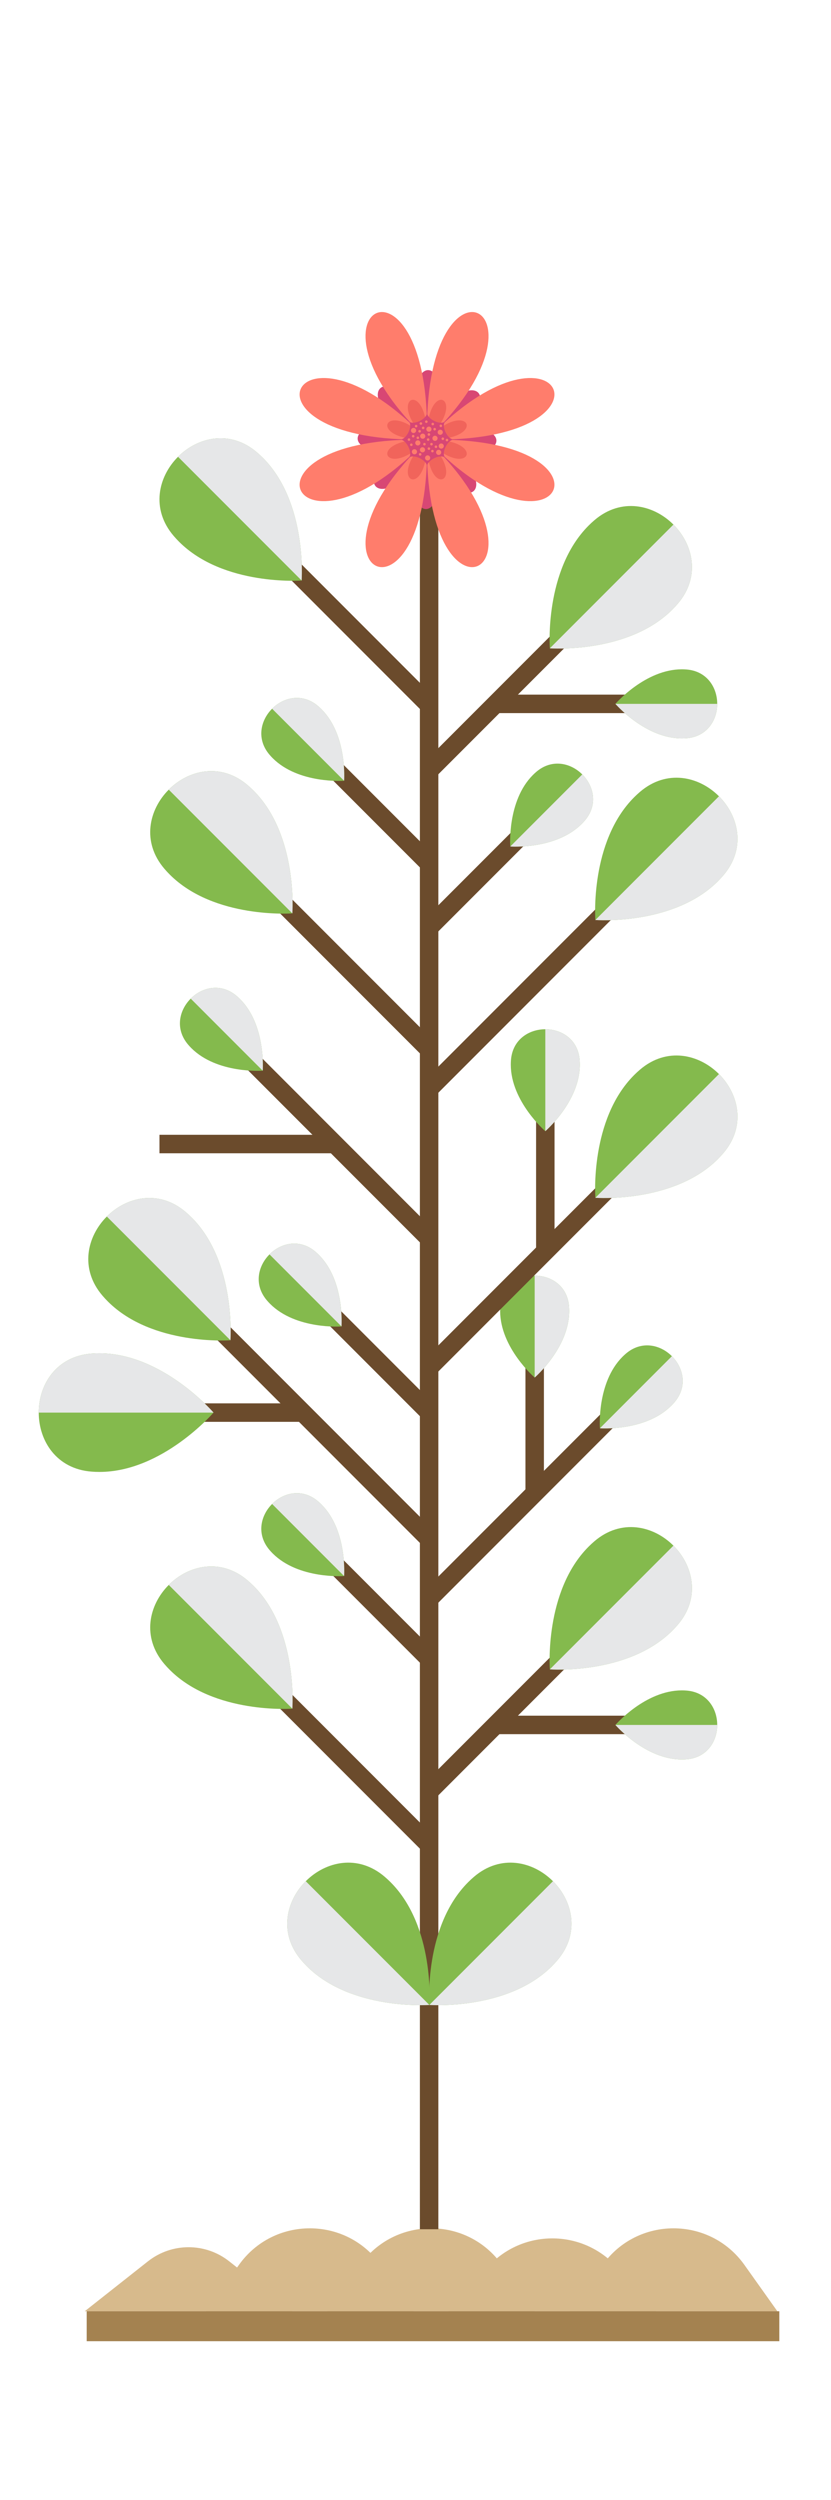 <?xml version="1.0" encoding="UTF-8"?><svg xmlns="http://www.w3.org/2000/svg" viewBox="0 0 90 270.462"><g style="isolation:isolate;"><g id="a"><g><g><path d="M16.024,244.646l-6.847,5.402H31.672l-6.847-5.402c-2.58-2.036-6.22-2.036-8.8,0Z" style="fill:#d7ba8c;"/><path d="M25.874,245.036l-3.567,5.013h22.495l-3.567-5.013c-3.758-5.281-11.602-5.281-15.36,0Z" style="fill:#d7ba8c;"/><path d="M39.004,245.036l-3.567,5.013h22.495l-3.567-5.013c-3.758-5.281-11.602-5.281-15.36,0Z" style="fill:#d7ba8c;"/><path d="M52.774,245.323l-4.207,4.726h22.495l-4.207-4.726c-3.749-4.211-10.332-4.211-14.081,0Z" style="fill:#d7ba8c;"/><path d="M65.264,245.036l-3.567,5.013h22.495l-3.567-5.013c-3.758-5.281-11.602-5.281-15.36,0Z" style="fill:#d7ba8c;"/></g><rect x="9.389" y="250.049" width="75.014" height="3.24" style="fill:#a48250;"/><rect x="45.475" y="47.773" width="2" height="193.402" style="fill:#6b4b2c;"/><g><path d="M59.78,212.708c-4.827,4.827-13.279,4.201-13.279,4.201,0,0-.626-8.452,4.201-13.279,.201-.201,.408-.393,.621-.575,5.81-4.986,14.017,3.221,9.031,9.031-.183,.213-.374,.42-.575,.621Z" style="fill:#84ba4d;"/><path d="M59.78,212.708c.201-.201,.393-.408,.575-.621,2.493-2.905,1.688-6.41-.467-8.564l-13.387,13.387s8.452,.626,13.279-4.201Z" style="fill:#e6e7e8; mix-blend-mode:multiply;"/></g><g><path d="M33.223,212.708c4.827,4.827,13.279,4.201,13.279,4.201,0,0,.626-8.452-4.201-13.279-.201-.201-.408-.393-.621-.575-5.81-4.986-14.017,3.221-9.031,9.031,.183,.213,.374,.42,.575,.621Z" style="fill:#84ba4d;"/><path d="M33.223,212.708c-.201-.201-.393-.408-.575-.621-2.493-2.905-1.688-6.41,.467-8.564l13.387,13.387s-8.452,.626-13.279-4.201Z" style="fill:#e6e7e8; mix-blend-mode:multiply;"/></g><rect x="43.567" y="185.616" width="20.22" height="2" transform="translate(-116.236 92.614) rotate(-45)" style="fill:#6b4b2c;"/><g><path d="M72.827,176.404c-4.827,4.827-13.279,4.201-13.279,4.201,0,0-.626-8.452,4.201-13.279,.201-.201,.408-.393,.621-.575,5.81-4.986,14.017,3.221,9.031,9.031-.183,.213-.374,.42-.575,.621Z" style="fill:#84ba4d;"/><path d="M72.827,176.404c.201-.201,.393-.409,.575-.621,2.493-2.905,1.688-6.41-.467-8.564l-13.387,13.387s8.452,.626,13.279-4.201Z" style="fill:#e6e7e8; mix-blend-mode:multiply;"/></g><rect x="37.279" y="179.801" width="2" height="23.183" transform="translate(-124.123 83.124) rotate(-45)" style="fill:#6b4b2c;"/><g><path d="M27.461,171.578c4.827,4.827,4.201,13.279,4.201,13.279,0,0-8.452,.626-13.279-4.201-.201-.201-.393-.408-.575-.621-4.986-5.81,3.221-14.017,9.031-9.031,.213,.183,.42,.374,.621,.575Z" style="fill:#84ba4d;"/><path d="M27.461,171.578c-.201-.201-.409-.393-.621-.575-2.905-2.493-6.409-1.688-8.564,.467l13.387,13.387s.626-8.452-4.201-13.278Z" style="fill:#e6e7e8; mix-blend-mode:multiply;"/></g><rect x="34.361" y="139.64" width="2" height="31.511" transform="translate(-99.523 70.516) rotate(-44.999)" style="fill:#6b4b2c;"/><rect x="20.453" y="151.825" width="12.339" height="2" style="fill:#6b4b2c;"/><g><path d="M20.754,131.721c4.827,4.827,4.201,13.279,4.201,13.279,0,0-8.452,.626-13.279-4.201-.201-.201-.393-.409-.575-.621-4.986-5.81,3.221-14.017,9.031-9.031,.213,.183,.42,.374,.621,.575Z" style="fill:#84ba4d;"/><path d="M20.754,131.721c-.201-.201-.409-.393-.621-.575-2.905-2.493-6.41-1.688-8.564,.467l13.387,13.387s.626-8.452-4.201-13.279Z" style="fill:#e6e7e8; mix-blend-mode:multiply;"/></g><g><path d="M10.767,146.407c6.826,0,12.36,6.419,12.36,6.419,0,0-5.534,6.419-12.36,6.419-.284,0-.567-.011-.846-.033-7.634-.583-7.634-12.189,0-12.773,.28-.021,.562-.033,.846-.033Z" style="fill:#84ba4d;"/><path d="M10.767,146.407c-.284,0-.567,.011-.846,.033-3.817,.291-5.725,3.339-5.725,6.386H23.127s-5.534-6.419-12.36-6.419Z" style="fill:#e6e7e8; mix-blend-mode:multiply;"/></g><rect x="36.985" y="55.753" width="2" height="24.087" transform="translate(-36.814 46.717) rotate(-45)" style="fill:#6b4b2c;"/><g><path d="M28.465,49.527c4.827,4.827,4.201,13.279,4.201,13.279,0,0-8.452,.626-13.279-4.201-.201-.201-.393-.409-.575-.621-4.986-5.81,3.221-14.017,9.031-9.031,.213,.183,.42,.374,.621,.575Z" style="fill:#84ba4d;"/><path d="M28.465,49.527c-.201-.201-.409-.393-.621-.575-2.905-2.493-6.41-1.688-8.564,.467l13.387,13.387s.626-8.452-4.201-13.279Z" style="fill:#e6e7e8; mix-blend-mode:multiply;"/></g><rect x="40.163" y="166.642" width="2" height="15.026" transform="translate(-111.09 80.115) rotate(-45)" style="fill:#6b4b2c;"/><g><path d="M34.82,162.774c2.812,2.812,2.447,7.735,2.447,7.735,0,0-4.923,.364-7.735-2.447-.117-.117-.229-.238-.335-.362-2.904-3.385,1.876-8.165,5.261-5.261,.124,.106,.245,.218,.362,.335Z" style="fill:#84ba4d;"/><path d="M34.82,162.774c-.117-.117-.238-.229-.362-.335-1.692-1.452-3.733-.983-4.989,.272l7.798,7.798s.365-4.923-2.447-7.735Z" style="fill:#e6e7e8; mix-blend-mode:multiply;"/></g><rect x="37.279" y="93.761" width="2" height="23.183" transform="translate(-63.284 57.924) rotate(-45)" style="fill:#6b4b2c;"/><g><path d="M27.461,85.539c4.827,4.827,4.201,13.278,4.201,13.278,0,0-8.452,.626-13.279-4.201-.201-.201-.393-.408-.575-.621-4.986-5.81,3.221-14.017,9.031-9.031,.213,.183,.42,.374,.621,.575Z" style="fill:#84ba4d;"/><path d="M27.461,85.539c-.201-.201-.409-.393-.621-.575-2.905-2.493-6.409-1.688-8.564,.467l13.387,13.387s.626-8.452-4.201-13.279Z" style="fill:#e6e7e8; mix-blend-mode:multiply;"/></g><rect x="40.163" y="80.603" width="2" height="15.026" transform="translate(-50.252 54.917) rotate(-45.001)" style="fill:#6b4b2c;"/><g><path d="M34.82,76.736c2.812,2.812,2.447,7.735,2.447,7.735,0,0-4.923,.364-7.735-2.447-.117-.117-.229-.238-.335-.362-2.904-3.385,1.876-8.165,5.261-5.261,.124,.106,.245,.218,.362,.335Z" style="fill:#84ba4d;"/><path d="M34.82,76.736c-.117-.117-.238-.229-.362-.335-1.692-1.452-3.733-.983-4.989,.272l7.798,7.798s.365-4.923-2.447-7.735Z" style="fill:#e6e7e8; mix-blend-mode:multiply;"/></g><rect x="42.449" y="162.075" width="27.849" height="2" transform="translate(-98.797 87.621) rotate(-44.998)" style="fill:#6b4b2c;"/><g><path d="M72.706,152.073c-2.812,2.812-7.735,2.447-7.735,2.447,0,0-.364-4.923,2.447-7.735,.117-.117,.238-.229,.362-.335,3.385-2.904,8.165,1.876,5.261,5.261-.106,.124-.218,.245-.335,.362Z" style="fill:#84ba4d;"/><path d="M72.706,152.073c.117-.117,.229-.238,.335-.362,1.452-1.692,.983-3.733-.272-4.989l-7.798,7.798s4.923,.364,7.735-2.447Z" style="fill:#e6e7e8; mix-blend-mode:multiply;"/></g><rect x="56.908" y="147.912" width="2" height="13.629" style="fill:#6b4b2c;"/><g><path d="M61.646,141.835c0,3.976-3.739,7.2-3.739,7.2,0,0-3.739-3.223-3.739-7.2,0-.166,.006-.33,.019-.493,.34-4.447,7.1-4.447,7.44,0,.012,.163,.019,.327,.019,.493Z" style="fill:#84ba4d;"/><path d="M61.646,141.835c0-.166-.006-.33-.019-.493-.17-2.223-1.945-3.335-3.72-3.335v11.028s3.739-3.223,3.739-7.2Z" style="fill:#e6e7e8; mix-blend-mode:multiply;"/></g><rect x="42.449" y="106.907" width="27.849" height="2" transform="translate(-59.789 71.463) rotate(-44.998)" style="fill:#6b4b2c;"/><rect x="53.677" y="185.615" width="14.729" height="2" style="fill:#6b4b2c;"/><g><path d="M73.85,190.355c-3.976,0-7.2-3.739-7.2-3.739,0,0,3.223-3.739,7.2-3.739,.166,0,.33,.006,.493,.019,4.447,.34,4.447,7.1,0,7.44-.163,.013-.327,.019-.493,.019Z" style="fill:#84ba4d;"/><path d="M73.85,190.355c.166,0,.33-.006,.493-.019,2.223-.17,3.335-1.945,3.335-3.72h-11.028s3.223,3.739,7.2,3.739Z" style="fill:#e6e7e8; mix-blend-mode:multiply;"/></g><rect x="43.567" y="75.15" width="20.22" height="2" transform="translate(-38.124 60.259) rotate(-45)" style="fill:#6b4b2c;"/><g><path d="M72.827,65.938c-4.827,4.827-13.279,4.201-13.279,4.201,0,0-.626-8.452,4.201-13.279,.201-.201,.408-.393,.621-.575,5.81-4.986,14.017,3.221,9.031,9.031-.183,.213-.374,.42-.575,.621Z" style="fill:#84ba4d;"/><path d="M72.827,65.938c.201-.201,.393-.409,.575-.621,2.493-2.905,1.688-6.409-.467-8.564l-13.387,13.387s8.452,.626,13.279-4.201Z" style="fill:#e6e7e8; mix-blend-mode:multiply;"/></g><rect x="53.677" y="75.15" width="14.729" height="2" style="fill:#6b4b2c;"/><g><path d="M73.85,79.888c-3.976,0-7.2-3.739-7.2-3.739,0,0,3.223-3.739,7.2-3.739,.166,0,.33,.006,.493,.019,4.447,.34,4.447,7.1,0,7.44-.163,.012-.327,.019-.493,.019Z" style="fill:#84ba4d;"/><path d="M73.85,79.888c.166,0,.33-.006,.493-.019,2.223-.17,3.335-1.945,3.335-3.72h-11.028s3.223,3.739,7.2,3.739Z" style="fill:#e6e7e8; mix-blend-mode:multiply;"/></g><rect x="42.178" y="136.41" width="29.705" height="2" transform="translate(-80.458 80.568) rotate(-44.998)" style="fill:#6b4b2c;"/><g><path d="M77.758,125.384c-4.827,4.827-13.279,4.201-13.279,4.201,0,0-.626-8.452,4.201-13.279,.201-.201,.408-.393,.621-.575,5.81-4.986,14.017,3.221,9.031,9.031-.183,.213-.374,.42-.575,.621Z" style="fill:#84ba4d;"/><path d="M77.758,125.384c.201-.201,.393-.409,.575-.621,2.493-2.905,1.688-6.41-.467-8.564l-13.387,13.387s8.452,.626,13.278-4.201Z" style="fill:#e6e7e8; mix-blend-mode:multiply;"/></g><g><path d="M77.758,95.331c-4.827,4.827-13.279,4.201-13.279,4.201,0,0-.626-8.452,4.201-13.279,.201-.201,.409-.393,.621-.575,5.81-4.986,14.017,3.221,9.031,9.031-.183,.213-.374,.42-.575,.621Z" style="fill:#84ba4d;"/><path d="M77.758,95.331c.201-.201,.393-.409,.575-.621,2.493-2.905,1.688-6.41-.467-8.564l-13.387,13.387s8.452,.626,13.279-4.201Z" style="fill:#e6e7e8; mix-blend-mode:multiply;"/></g><rect x="39.961" y="139.45" width="2" height="15.671" transform="translate(-92.149 72.102) rotate(-45)" style="fill:#6b4b2c;"/><g><path d="M34.538,135.771c2.812,2.812,2.447,7.735,2.447,7.735,0,0-4.923,.364-7.735-2.447-.117-.117-.229-.238-.335-.362-2.904-3.385,1.876-8.165,5.261-5.261,.124,.106,.245,.218,.362,.335Z" style="fill:#84ba4d;"/><path d="M34.538,135.771c-.117-.117-.238-.229-.362-.335-1.692-1.452-3.733-.983-4.989,.272l7.798,7.798s.364-4.923-2.447-7.735Z" style="fill:#e6e7e8; mix-blend-mode:multiply;"/></g><rect x="35.252" y="109.237" width="2" height="29.066" transform="translate(-76.9 61.884) rotate(-44.999)" style="fill:#6b4b2c;"/><g><path d="M26.006,108.101c2.812,2.812,2.447,7.735,2.447,7.735,0,0-4.923,.364-7.735-2.447-.117-.117-.229-.238-.335-.362-2.904-3.385,1.876-8.165,5.261-5.261,.124,.106,.245,.218,.362,.335Z" style="fill:#84ba4d;"/><path d="M26.006,108.101c-.117-.117-.238-.229-.362-.335-1.692-1.452-3.733-.983-4.989,.272l7.798,7.798s.365-4.923-2.447-7.735Z" style="fill:#e6e7e8; mix-blend-mode:multiply;"/></g><rect x="17.271" y="122.77" width="18.98" height="2" style="fill:#6b4b2c;"/><rect x="58.059" y="120.181" width="2" height="15.2" style="fill:#6b4b2c;"/><g><path d="M62.798,115.18c0,3.976-3.739,7.2-3.739,7.2,0,0-3.739-3.223-3.739-7.2,0-.166,.006-.33,.019-.493,.34-4.447,7.1-4.447,7.44,0,.012,.163,.019,.327,.019,.493Z" style="fill:#84ba4d;"/><path d="M62.798,115.18c0-.166-.006-.33-.019-.493-.17-2.223-1.945-3.335-3.72-3.335v11.028s3.739-3.223,3.739-7.2Z" style="fill:#e6e7e8; mix-blend-mode:multiply;"/></g><rect x="44.432" y="94.236" width="14.314" height="2" transform="translate(-52.23 64.369) rotate(-44.998)" style="fill:#6b4b2c;"/><g><path d="M63,89.134c-2.812,2.812-7.735,2.447-7.735,2.447,0,0-.364-4.923,2.447-7.735,.117-.117,.238-.229,.362-.335,3.385-2.904,8.165,1.876,5.261,5.261-.106,.124-.218,.245-.335,.362Z" style="fill:#84ba4d;"/><path d="M63,89.134c.117-.117,.229-.238,.335-.362,1.452-1.692,.983-3.733-.272-4.989l-7.798,7.798s4.923,.364,7.735-2.447Z" style="fill:#e6e7e8; mix-blend-mode:multiply;"/></g><g><path d="M46.783,47.356c9.645-3.637,8.974,4.503-.035,.428,9.009,4.075,3.339,9.954-.298,.309,3.637,9.645-4.503,8.974-.428-.035-4.075,9.009-9.954,3.339-.309-.298-9.645,3.637-8.974-4.503,.035-.428-9.009-4.075-3.339-9.954,.298-.309-3.637-9.645,4.503-8.974,.428,.035,4.075-9.009,9.954-3.339,.309,.298Z" style="fill:#d84774;"/><path d="M47.37,47.558c20.206,0,13.345,14.468-.361,.761,13.706,13.706-.761,20.567-.761,.361,0,20.206-14.467,13.345-.761-.361-13.706,13.706-20.567-.761-.361-.761-20.206,0-13.345-14.467,.361-.761-13.706-13.706,.761-20.567,.761-.361,0-20.206,14.468-13.345,.761,.361,13.706-13.706,20.567,.761,.361,.761Z" style="fill:#ff7d6c;"/><path d="M46.597,47.558c6.304,0,4.163,4.514-.113,.238,4.276,4.276-.238,6.417-.238,.113,0,6.304-4.514,4.163-.237-.113-4.276,4.276-6.417-.238-.113-.238-6.304,0-4.163-4.514,.113-.238-4.276-4.276,.237-6.417,.237-.113,0-6.304,4.514-4.163,.238,.113,4.276-4.276,6.417,.238,.113,.238Z" style="fill:#f1645b;"/><path d="M49.17,47.558c-.718,0-1.427,1.496-.94,1.983-.487-.487-1.983,.222-1.983,.94,0-.718-1.496-1.427-1.983-.94,.487-.487-.222-1.983-.94-1.983,.718,0,1.427-1.496,.94-1.983,.487,.487,1.983-.222,1.983-.94,0,.718,1.496,1.427,1.983,.94-.487,.487,.222,1.983,.94,1.983Z" style="fill:#d84774;"/><circle cx="45.782" cy="47.19" r=".279" style="fill:#ff7d6c;"/><circle cx="44.886" cy="48.875" r=".279" style="fill:#ff7d6c;"/><circle cx="46.452" cy="46.433" r=".279" style="fill:#ff7d6c;"/><circle cx="45.756" cy="48.664" r=".279" style="fill:#ff7d6c;"/><circle cx="44.788" cy="46.572" r=".279" style="fill:#ff7d6c;"/><circle cx="47.509" cy="48.943" r=".279" style="fill:#ff7d6c;"/><path d="M47.959,46.765c0,.154-.125,.279-.279,.279-.154,0-.279-.125-.279-.279,0-.154,.125-.278,.279-.278,.154,0,.279,.125,.279,.278Z" style="fill:#ff7d6c;"/><circle cx="47.111" cy="47.419" r=".279" style="fill:#ff7d6c;"/><circle cx="46.313" cy="49.543" r=".279" style="fill:#ff7d6c;"/><circle cx="47.788" cy="48.258" r=".279" style="fill:#ff7d6c;"/><circle cx="45.252" cy="47.915" r=".279" style="fill:#ff7d6c;"/><path d="M45.968,46.294c0,.077-.062,.139-.139,.139s-.139-.062-.139-.139c0-.077,.062-.139,.139-.139s.139,.062,.139,.139Z" style="fill:#ff7d6c;"/><path d="M45.583,46.658c0,.077-.062,.139-.139,.139-.077,0-.139-.062-.139-.139s.062-.139,.139-.139c.077,0,.139,.062,.139,.139Z" style="fill:#ff7d6c;"/><path d="M44.886,47.19c0,.077-.062,.139-.139,.139s-.139-.062-.139-.139,.062-.139,.139-.139,.139,.062,.139,.139Z" style="fill:#ff7d6c;"/><path d="M44.433,47.558c0,.077-.062,.139-.139,.139s-.139-.062-.139-.139,.062-.139,.139-.139,.139,.062,.139,.139Z" style="fill:#ff7d6c;"/><path d="M46.108,48.054c0,.077-.062,.139-.139,.139s-.139-.062-.139-.139,.062-.139,.139-.139,.139,.062,.139,.139Z" style="fill:#ff7d6c;"/><path d="M46.972,48.804c0,.077-.062,.139-.139,.139s-.139-.062-.139-.139,.062-.139,.139-.139,.139,.062,.139,.139Z" style="fill:#ff7d6c;"/><path d="M46.591,47.004c0,.077-.062,.139-.139,.139s-.139-.062-.139-.139,.062-.139,.139-.139,.139,.062,.139,.139Z" style="fill:#ff7d6c;"/><path d="M46.313,45.623c0,.077-.062,.139-.139,.139s-.139-.062-.139-.139,.062-.139,.139-.139,.139,.062,.139,.139Z" style="fill:#ff7d6c;"/><path d="M47.884,46.072c0,.077-.062,.139-.139,.139s-.139-.062-.139-.139,.062-.139,.139-.139,.139,.062,.139,.139Z" style="fill:#ff7d6c;"/><path d="M45.722,45.822c0,.077-.062,.139-.139,.139s-.139-.062-.139-.139c0-.077,.062-.139,.139-.139s.139,.062,.139,.139Z" style="fill:#ff7d6c;"/><path d="M45.392,47.365c0,.077-.062,.139-.139,.139s-.139-.062-.139-.139,.062-.139,.139-.139,.139,.062,.139,.139Z" style="fill:#ff7d6c;"/><path d="M48.098,47.468c0,.077-.062,.139-.139,.139-.077,0-.139-.062-.139-.139s.062-.139,.139-.139c.077,0,.139,.062,.139,.139Z" style="fill:#ff7d6c;"/><path d="M48.548,47.608c0,.077-.062,.139-.139,.139s-.139-.062-.139-.139,.062-.139,.139-.139,.139,.062,.139,.139Z" style="fill:#ff7d6c;"/><path d="M47.353,48.333c0,.077-.062,.139-.139,.139s-.139-.062-.139-.139,.062-.139,.139-.139,.139,.062,.139,.139Z" style="fill:#ff7d6c;"/><path d="M46.507,47.558c0,.077-.062,.139-.139,.139s-.139-.062-.139-.139,.062-.139,.139-.139,.139,.062,.139,.139Z" style="fill:#ff7d6c;"/><path d="M47.009,45.876c0,.077-.062,.139-.139,.139s-.139-.062-.139-.139,.062-.139,.139-.139,.139,.062,.139,.139Z" style="fill:#ff7d6c;"/><path d="M45.643,49.154c0,.077-.062,.139-.139,.139-.077,0-.139-.062-.139-.139s.062-.139,.139-.139c.077,0,.139,.062,.139,.139Z" style="fill:#ff7d6c;"/><path d="M44.686,48.118c0,.077-.062,.139-.139,.139s-.139-.062-.139-.139,.062-.139,.139-.139,.139,.062,.139,.139Z" style="fill:#ff7d6c;"/><path d="M46.87,48.054c0,.077-.062,.139-.139,.139s-.139-.062-.139-.139,.062-.139,.139-.139,.139,.062,.139,.139Z" style="fill:#ff7d6c;"/><path d="M46.591,48.536c0,.077-.062,.139-.139,.139s-.139-.062-.139-.139,.062-.139,.139-.139,.139,.062,.139,.139Z" style="fill:#ff7d6c;"/><path d="M45.206,46.101c0,.077-.062,.139-.139,.139s-.139-.062-.139-.139,.062-.139,.139-.139,.139,.062,.139,.139Z" style="fill:#ff7d6c;"/><path d="M47.214,46.433c0,.077-.062,.139-.139,.139-.077,0-.139-.062-.139-.139s.062-.139,.139-.139c.077,0,.139,.062,.139,.139Z" style="fill:#ff7d6c;"/></g></g></g></g></svg>
